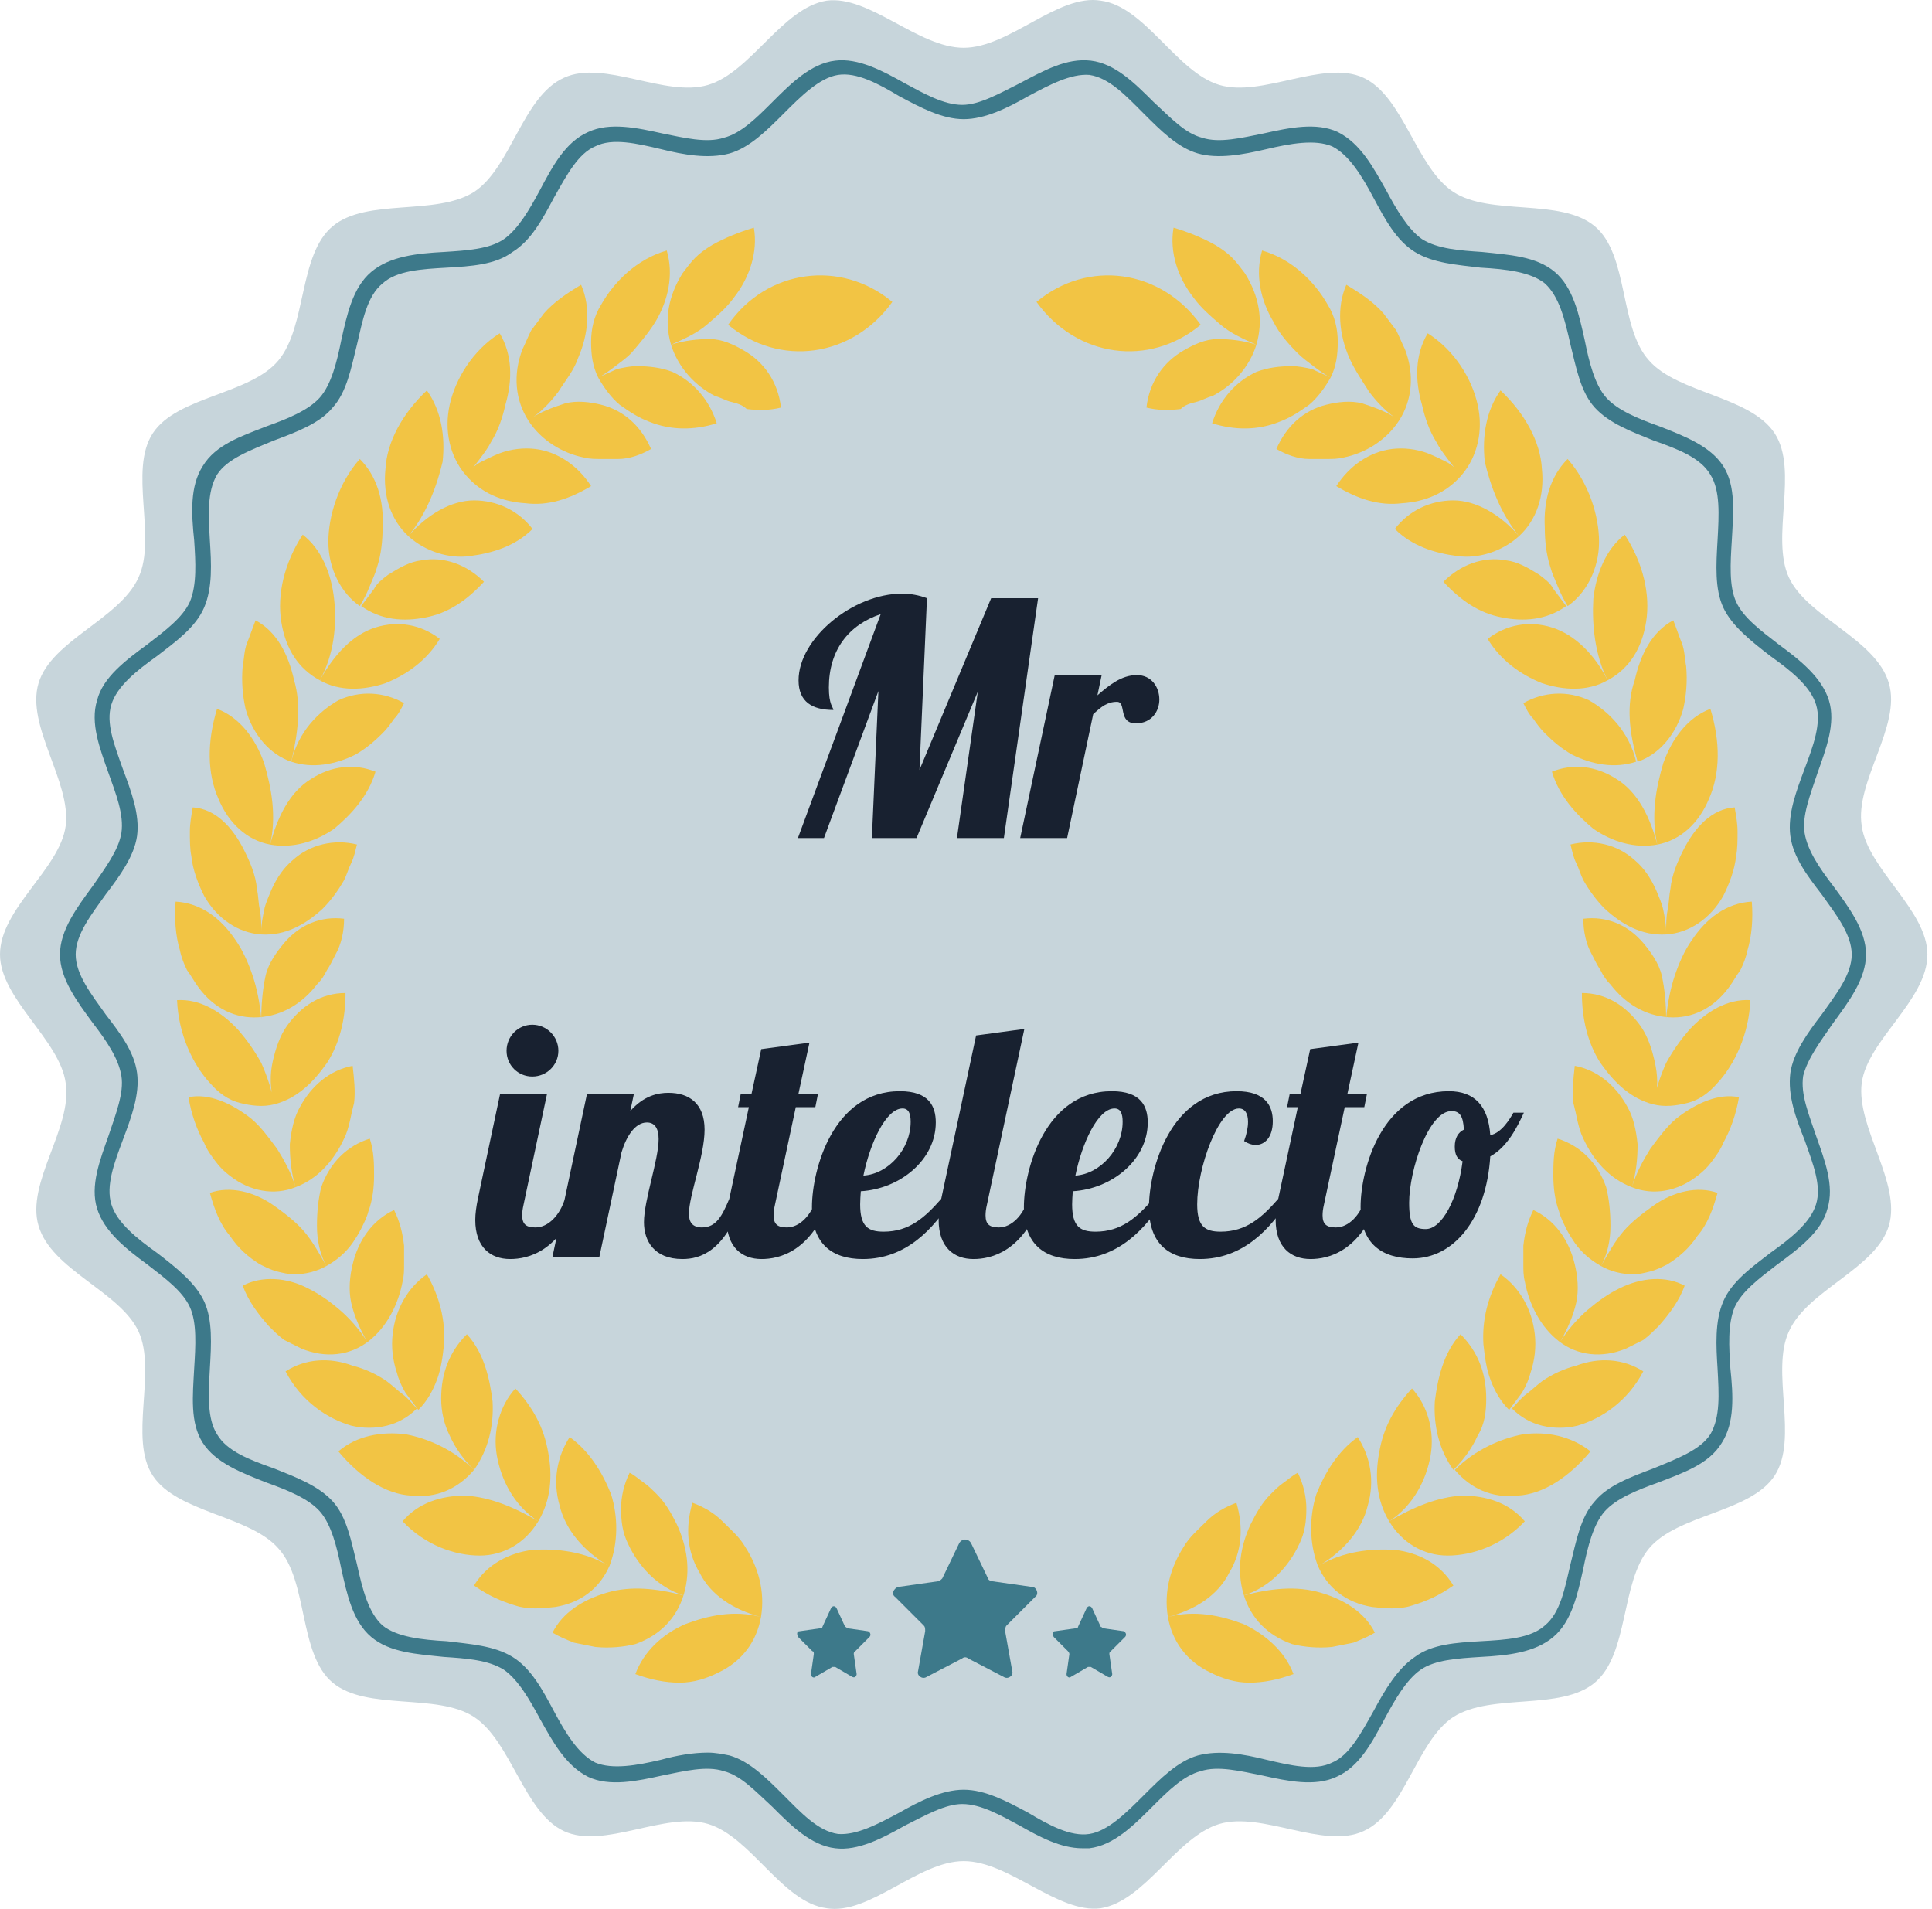 <svg width="83" height="82" viewBox="0 0 83 82" fill="none" xmlns="http://www.w3.org/2000/svg">
<path d="M82.803 41C82.803 42.963 80.227 44.68 79.982 46.52C79.736 48.422 81.699 50.814 81.147 52.654C80.595 54.494 77.651 55.414 76.853 57.193C76.056 58.91 77.283 61.793 76.24 63.388C75.198 64.982 72.069 65.044 70.843 66.516C69.616 67.988 69.984 71.055 68.512 72.281C67.04 73.508 64.096 72.71 62.44 73.753C60.845 74.796 60.354 77.863 58.575 78.66C56.858 79.457 54.221 77.801 52.381 78.353C50.541 78.905 49.191 81.665 47.29 81.972C45.45 82.218 43.364 79.948 41.401 79.948C39.439 79.948 37.353 82.279 35.513 81.972C33.612 81.727 32.263 78.905 30.422 78.353C28.582 77.801 25.945 79.457 24.228 78.66C22.51 77.863 21.958 74.796 20.363 73.753C18.769 72.71 15.763 73.508 14.291 72.281C12.819 71.055 13.248 67.926 11.96 66.516C10.734 65.105 7.606 64.982 6.563 63.388C5.52 61.793 6.747 58.91 5.95 57.193C5.152 55.475 2.208 54.555 1.656 52.654C1.104 50.814 3.128 48.422 2.821 46.52C2.576 44.68 0 42.901 0 41C0 39.037 2.576 37.32 2.821 35.48C3.067 33.578 1.104 31.186 1.656 29.346C2.208 27.506 5.152 26.586 5.95 24.807C6.747 23.09 5.52 20.207 6.563 18.613C7.606 17.018 10.734 16.956 11.96 15.484C13.187 14.012 12.819 10.945 14.291 9.719C15.763 8.492 18.707 9.289 20.363 8.247C21.958 7.204 22.449 4.137 24.228 3.34C25.945 2.543 28.582 4.199 30.422 3.647C32.263 3.095 33.612 0.334 35.513 0.028C37.353 -0.218 39.439 2.052 41.401 2.052C43.364 2.052 45.45 -0.279 47.29 0.028C49.191 0.273 50.541 3.095 52.381 3.647C54.221 4.199 56.858 2.543 58.575 3.34C60.293 4.137 60.845 7.204 62.44 8.247C64.034 9.289 67.04 8.492 68.512 9.719C69.984 10.945 69.555 14.074 70.843 15.484C72.069 16.895 75.198 17.018 76.24 18.613C77.283 20.207 76.056 23.09 76.853 24.807C77.651 26.525 80.595 27.445 81.147 29.346C81.699 31.186 79.675 33.578 79.982 35.48C80.227 37.32 82.803 39.099 82.803 41Z" fill="#C7D5DB"/>
<path d="M78.755 43.944C79.43 43.024 80.166 42.042 80.166 41C80.166 39.957 79.43 38.976 78.755 38.056C78.142 37.258 77.651 36.522 77.528 35.786C77.406 35.05 77.774 34.13 78.08 33.21C78.448 32.167 78.878 31.063 78.571 30.082C78.264 29.101 77.344 28.365 76.424 27.69C75.627 27.077 74.891 26.525 74.584 25.85C74.278 25.175 74.339 24.194 74.4 23.212C74.462 22.047 74.584 20.882 74.032 20.023C73.48 19.164 72.376 18.735 71.272 18.306C70.413 17.999 69.493 17.631 69.003 17.079C68.512 16.527 68.267 15.546 68.083 14.626C67.837 13.521 67.592 12.356 66.795 11.681C65.997 11.007 64.832 10.945 63.666 10.823C62.746 10.761 61.765 10.7 61.09 10.271C60.477 9.841 59.986 8.983 59.557 8.185C59.005 7.204 58.453 6.161 57.471 5.67C56.551 5.241 55.386 5.486 54.282 5.732C53.362 5.916 52.381 6.161 51.645 5.916C50.909 5.732 50.295 5.057 49.559 4.382C48.762 3.585 47.903 2.726 46.861 2.604C45.818 2.481 44.836 3.033 43.794 3.585C42.935 4.014 42.076 4.505 41.34 4.505C40.543 4.505 39.684 4.014 38.887 3.585C37.906 3.033 36.863 2.481 35.881 2.604C34.839 2.726 33.98 3.585 33.183 4.382C32.508 5.057 31.833 5.732 31.097 5.916C30.361 6.161 29.38 5.916 28.46 5.732C27.356 5.486 26.19 5.241 25.27 5.67C24.289 6.1 23.737 7.143 23.185 8.185C22.756 8.983 22.265 9.841 21.651 10.271C21.038 10.7 20.057 10.761 19.075 10.823C17.91 10.884 16.745 11.007 15.947 11.681C15.15 12.356 14.905 13.521 14.659 14.626C14.475 15.546 14.23 16.527 13.739 17.079C13.249 17.631 12.329 17.999 11.47 18.306C10.366 18.735 9.262 19.103 8.71 20.023C8.158 20.882 8.219 22.047 8.342 23.212C8.403 24.133 8.464 25.114 8.158 25.85C7.851 26.525 7.115 27.077 6.318 27.69C5.398 28.365 4.416 29.101 4.171 30.082C3.864 31.063 4.294 32.167 4.662 33.21C4.968 34.069 5.336 34.989 5.214 35.786C5.091 36.522 4.539 37.258 3.987 38.056C3.312 38.976 2.576 39.957 2.576 41C2.576 42.042 3.312 43.024 3.987 43.944C4.6 44.741 5.091 45.477 5.214 46.213C5.336 46.949 4.968 47.869 4.662 48.789C4.294 49.832 3.864 50.936 4.171 51.917C4.478 52.899 5.398 53.635 6.318 54.31C7.115 54.923 7.851 55.475 8.158 56.15C8.464 56.824 8.403 57.806 8.342 58.787C8.28 59.953 8.158 61.118 8.71 61.977C9.262 62.835 10.366 63.265 11.47 63.694C12.329 64.001 13.249 64.369 13.739 64.921C14.23 65.473 14.475 66.454 14.659 67.374C14.905 68.478 15.15 69.644 15.947 70.318C16.745 70.993 17.91 71.054 19.075 71.177C19.995 71.238 20.977 71.3 21.651 71.729C22.265 72.158 22.756 73.017 23.185 73.814C23.737 74.796 24.289 75.838 25.27 76.329C26.19 76.758 27.356 76.513 28.46 76.268C29.38 76.084 30.361 75.838 31.097 76.084C31.833 76.268 32.447 76.942 33.183 77.617C33.98 78.415 34.839 79.273 35.881 79.396C36.863 79.519 37.906 78.966 38.887 78.415C39.746 77.985 40.604 77.495 41.34 77.495C42.138 77.495 42.996 77.985 43.794 78.415C44.652 78.905 45.572 79.396 46.492 79.396C46.615 79.396 46.738 79.396 46.799 79.396C47.842 79.273 48.7 78.415 49.498 77.617C50.173 76.942 50.847 76.268 51.583 76.084C52.319 75.838 53.301 76.084 54.221 76.268C55.325 76.513 56.49 76.758 57.41 76.329C58.392 75.9 58.944 74.857 59.496 73.814C59.925 73.017 60.416 72.158 61.029 71.729C61.642 71.3 62.624 71.238 63.605 71.177C64.77 71.116 65.936 70.993 66.733 70.318C67.531 69.644 67.776 68.478 68.021 67.374C68.205 66.454 68.451 65.473 68.941 64.921C69.432 64.369 70.352 64.001 71.211 63.694C72.315 63.265 73.419 62.897 73.971 61.977C74.523 61.118 74.462 59.953 74.339 58.787C74.278 57.867 74.216 56.886 74.523 56.15C74.829 55.475 75.566 54.923 76.363 54.31C77.283 53.635 78.264 52.899 78.51 51.917C78.816 50.936 78.387 49.832 78.019 48.789C77.712 47.869 77.344 47.011 77.467 46.213C77.651 45.477 78.203 44.741 78.755 43.944ZM77.528 48.973C77.896 50.016 78.264 50.936 78.019 51.733C77.774 52.531 76.915 53.206 76.056 53.819C75.259 54.432 74.4 55.046 74.032 55.904C73.664 56.763 73.725 57.806 73.787 58.787C73.848 59.891 73.909 60.873 73.48 61.609C73.051 62.283 72.069 62.651 71.027 63.081C70.045 63.449 69.064 63.817 68.512 64.491C67.899 65.166 67.715 66.209 67.469 67.19C67.224 68.233 67.04 69.275 66.365 69.828C65.752 70.38 64.709 70.441 63.605 70.502C62.562 70.564 61.52 70.625 60.784 71.177C60.048 71.668 59.496 72.588 59.005 73.508C58.453 74.489 57.962 75.409 57.226 75.716C56.49 76.084 55.447 75.838 54.405 75.593C53.423 75.348 52.381 75.164 51.461 75.409C50.602 75.654 49.866 76.39 49.13 77.126C48.394 77.862 47.596 78.66 46.799 78.782C46.002 78.905 45.082 78.415 44.162 77.862C43.242 77.372 42.322 76.881 41.402 76.881C40.482 76.881 39.5 77.372 38.642 77.862C37.721 78.353 36.801 78.844 36.004 78.782C35.145 78.66 34.409 77.862 33.673 77.126C32.937 76.39 32.201 75.654 31.343 75.409C31.036 75.348 30.729 75.286 30.422 75.286C29.748 75.286 29.073 75.409 28.398 75.593C27.356 75.838 26.313 76.022 25.577 75.716C24.841 75.348 24.289 74.428 23.798 73.508C23.308 72.588 22.817 71.668 22.02 71.177C21.222 70.686 20.18 70.625 19.198 70.502C18.094 70.441 17.051 70.318 16.438 69.828C15.825 69.275 15.579 68.294 15.334 67.19C15.089 66.209 14.905 65.166 14.291 64.491C13.678 63.817 12.697 63.449 11.777 63.081C10.734 62.713 9.752 62.345 9.323 61.609C8.894 60.934 8.955 59.891 9.016 58.787C9.078 57.744 9.139 56.702 8.771 55.904C8.403 55.107 7.544 54.432 6.747 53.819C5.888 53.206 5.03 52.531 4.784 51.733C4.539 50.936 4.907 49.955 5.275 48.973C5.643 47.992 6.011 47.011 5.888 46.091C5.766 45.171 5.152 44.373 4.539 43.576C3.926 42.717 3.251 41.858 3.251 41C3.251 40.141 3.926 39.282 4.539 38.424C5.152 37.626 5.766 36.768 5.888 35.909C6.011 34.989 5.643 34.008 5.275 33.026C4.907 31.983 4.539 31.063 4.784 30.266C5.03 29.469 5.888 28.794 6.747 28.181C7.544 27.567 8.403 26.954 8.771 26.095C9.139 25.236 9.078 24.194 9.016 23.212C8.955 22.108 8.894 21.127 9.323 20.391C9.752 19.716 10.734 19.348 11.777 18.919C12.758 18.551 13.739 18.183 14.291 17.508C14.905 16.834 15.089 15.791 15.334 14.809C15.579 13.767 15.763 12.724 16.438 12.172C17.051 11.62 18.094 11.559 19.198 11.497C20.241 11.436 21.284 11.375 22.02 10.823C22.817 10.332 23.308 9.412 23.798 8.492C24.35 7.511 24.841 6.591 25.577 6.284C26.313 5.916 27.356 6.161 28.398 6.407C29.38 6.652 30.422 6.836 31.343 6.591C32.201 6.345 32.937 5.609 33.673 4.873C34.409 4.137 35.207 3.34 36.004 3.217C36.801 3.094 37.721 3.585 38.642 4.137C39.562 4.628 40.482 5.118 41.402 5.118C42.322 5.118 43.303 4.628 44.162 4.137C45.082 3.646 46.002 3.156 46.799 3.217C47.658 3.34 48.394 4.137 49.13 4.873C49.866 5.609 50.602 6.345 51.461 6.591C52.319 6.836 53.362 6.652 54.405 6.407C55.447 6.161 56.49 5.977 57.226 6.284C57.962 6.652 58.514 7.572 59.005 8.492C59.496 9.412 59.986 10.332 60.784 10.823C61.581 11.313 62.624 11.375 63.605 11.497C64.709 11.559 65.752 11.681 66.365 12.172C66.979 12.724 67.224 13.705 67.469 14.809C67.715 15.791 67.899 16.834 68.512 17.508C69.125 18.183 70.107 18.551 71.027 18.919C72.069 19.287 73.051 19.655 73.48 20.391C73.909 21.066 73.848 22.108 73.787 23.212C73.725 24.255 73.664 25.298 74.032 26.095C74.4 26.893 75.259 27.567 76.056 28.181C76.915 28.794 77.774 29.469 78.019 30.266C78.264 31.063 77.896 32.045 77.528 33.026C77.16 34.008 76.792 34.989 76.915 35.909C77.038 36.829 77.651 37.626 78.264 38.424C78.878 39.282 79.552 40.141 79.552 41C79.552 41.858 78.878 42.717 78.264 43.576C77.651 44.373 77.038 45.232 76.915 46.091C76.792 47.072 77.16 48.053 77.528 48.973Z" fill="#3D798A"/>
<path d="M43.127 36L44.597 25.696H42.581L39.501 33.074L39.823 25.696C39.487 25.57 39.123 25.5 38.759 25.5C36.631 25.5 34.307 27.432 34.307 29.224C34.307 30.148 34.895 30.498 35.805 30.498C35.791 30.372 35.609 30.274 35.609 29.532C35.609 27.936 36.449 26.844 37.835 26.382L34.279 36H35.399L37.737 29.686L37.457 36H39.375L42.007 29.714L41.111 36H43.127ZM45.312 29L43.828 36H45.844L46.964 30.68C47.314 30.358 47.566 30.148 47.986 30.148C48.406 30.148 48.014 31.072 48.798 31.072C49.484 31.072 49.806 30.54 49.806 30.05C49.806 29.518 49.47 29 48.84 29C48.168 29 47.636 29.448 47.146 29.868L47.328 29H45.312ZM21.762 45.138C21.762 45.754 22.252 46.244 22.868 46.244C23.484 46.244 23.988 45.754 23.988 45.138C23.988 44.522 23.484 44.018 22.868 44.018C22.252 44.018 21.762 44.522 21.762 45.138ZM21.482 47L20.53 51.494C20.46 51.83 20.418 52.138 20.418 52.404C20.418 53.58 21.076 54.084 21.916 54.084C22.672 54.084 24.058 53.776 24.856 51.494H24.268C24.058 52.194 23.554 52.726 23.008 52.726C22.616 52.726 22.434 52.6 22.434 52.208C22.434 52.082 22.448 51.942 22.49 51.76L23.498 47H21.482ZM28.295 48.932C28.295 49.828 27.665 51.55 27.665 52.502C27.665 53.3 28.099 54.084 29.317 54.084C30.059 54.084 31.137 53.79 31.921 51.494H31.333C31.025 52.222 30.773 52.726 30.157 52.726C29.737 52.726 29.597 52.488 29.597 52.138C29.597 51.354 30.269 49.66 30.269 48.526C30.269 47.406 29.611 46.944 28.715 46.944C28.281 46.944 27.665 47.056 27.077 47.728L27.231 47H25.215L23.731 54H25.747L26.699 49.506C26.909 48.806 27.287 48.218 27.791 48.218C28.127 48.218 28.295 48.47 28.295 48.932ZM32.703 45.068L32.283 47H31.821L31.709 47.56H32.171L31.331 51.494C31.261 51.83 31.219 52.138 31.219 52.404C31.219 53.58 31.877 54.084 32.717 54.084C33.473 54.084 34.859 53.776 35.657 51.494H35.069C34.859 52.194 34.355 52.726 33.809 52.726C33.417 52.726 33.235 52.6 33.235 52.208C33.235 52.082 33.249 51.942 33.291 51.76L34.187 47.56H35.027L35.139 47H34.299L34.775 44.788L32.703 45.068ZM36.953 51.732C36.953 51.564 36.968 51.368 36.981 51.172C38.661 51.074 40.202 49.828 40.202 48.218C40.202 47.518 39.907 46.874 38.661 46.874C35.791 46.874 34.882 50.248 34.882 51.858C34.882 53.44 35.749 54.084 37.066 54.084C38.928 54.084 40.117 52.782 40.916 51.494H40.44C39.739 52.292 39.068 52.908 37.962 52.908C37.289 52.908 36.953 52.684 36.953 51.732ZM39.123 48.19C39.123 49.352 38.172 50.43 37.093 50.5C37.373 49.114 38.059 47.616 38.773 47.616C39.039 47.616 39.123 47.84 39.123 48.19ZM41.934 44.48L40.437 51.494C40.367 51.83 40.325 52.138 40.325 52.404C40.325 53.58 40.983 54.084 41.822 54.084C42.578 54.084 43.965 53.776 44.763 51.494H44.175C43.965 52.194 43.461 52.726 42.914 52.726C42.523 52.726 42.34 52.6 42.34 52.208C42.34 52.082 42.355 51.942 42.397 51.76L44.007 44.2L41.934 44.48ZM46.059 51.732C46.059 51.564 46.073 51.368 46.087 51.172C47.767 51.074 49.307 49.828 49.307 48.218C49.307 47.518 49.013 46.874 47.767 46.874C44.897 46.874 43.987 50.248 43.987 51.858C43.987 53.44 44.855 54.084 46.171 54.084C48.033 54.084 49.223 52.782 50.021 51.494H49.545C48.845 52.292 48.173 52.908 47.067 52.908C46.395 52.908 46.059 52.684 46.059 51.732ZM48.229 48.19C48.229 49.352 47.277 50.43 46.199 50.5C46.479 49.114 47.165 47.616 47.879 47.616C48.145 47.616 48.229 47.84 48.229 48.19ZM53.448 49.016C53.616 49.128 53.784 49.184 53.938 49.184C54.344 49.184 54.68 48.848 54.68 48.162C54.68 47.518 54.372 46.874 53.126 46.874C50.284 46.874 49.36 50.234 49.36 51.858C49.36 53.44 50.228 54.084 51.544 54.084C53.406 54.084 54.596 52.782 55.394 51.494H54.918C54.218 52.292 53.546 52.908 52.44 52.908C51.768 52.908 51.432 52.684 51.432 51.732C51.432 50.178 52.342 47.616 53.224 47.616C53.49 47.616 53.616 47.84 53.616 48.19C53.616 48.428 53.56 48.708 53.448 49.016ZM56.287 45.068L55.867 47H55.405L55.293 47.56H55.755L54.915 51.494C54.845 51.83 54.803 52.138 54.803 52.404C54.803 53.58 55.461 54.084 56.301 54.084C57.057 54.084 58.443 53.776 59.241 51.494H58.653C58.443 52.194 57.939 52.726 57.393 52.726C57.001 52.726 56.819 52.6 56.819 52.208C56.819 52.082 56.833 51.942 56.875 51.76L57.771 47.56H58.611L58.723 47H57.883L58.359 44.788L56.287 45.068ZM62.245 46.874C59.361 46.874 58.452 50.234 58.452 51.844C58.452 53.44 59.389 54.056 60.691 54.056C62.456 54.056 63.855 52.362 64.023 49.674C64.766 49.268 65.186 48.4 65.466 47.798H65.017C64.864 48.064 64.513 48.666 64.023 48.764C63.94 47.518 63.352 46.874 62.245 46.874ZM61.252 52.796C60.719 52.796 60.538 52.586 60.538 51.662C60.538 50.29 61.364 47.728 62.358 47.728C62.708 47.728 62.861 47.938 62.889 48.526C62.651 48.638 62.498 48.876 62.498 49.254C62.498 49.604 62.609 49.8 62.834 49.884C62.623 51.536 61.938 52.796 61.252 52.796Z" fill="#182130"/>
<path d="M53.423 69.766C52.442 69.398 51.338 69.153 50.173 69.46C51.338 69.153 52.319 68.54 52.81 67.558C53.362 66.638 53.423 65.595 53.117 64.553C52.626 64.737 52.197 64.982 51.829 65.35C51.461 65.718 51.093 66.025 50.847 66.454C50.295 67.313 49.989 68.356 50.173 69.46C50.357 70.502 50.97 71.361 52.013 71.852C52.503 72.097 53.055 72.281 53.669 72.281C54.282 72.281 54.895 72.158 55.57 71.913C55.202 70.932 54.343 70.196 53.423 69.766Z" fill="#F2C444"/>
<path d="M56.735 68.417C55.692 68.11 54.588 68.233 53.423 68.54C54.588 68.171 55.386 67.251 55.815 66.331C56.06 65.841 56.122 65.35 56.122 64.798C56.122 64.307 55.999 63.755 55.754 63.265C55.508 63.387 55.324 63.571 55.14 63.694C54.956 63.817 54.772 64.001 54.588 64.185C54.22 64.553 53.975 64.982 53.73 65.473C53.3 66.393 53.116 67.436 53.423 68.478C53.73 69.521 54.465 70.257 55.508 70.625C55.999 70.748 56.612 70.809 57.226 70.748C57.532 70.686 57.839 70.625 58.146 70.564C58.452 70.441 58.759 70.318 59.066 70.134C58.636 69.275 57.778 68.724 56.735 68.417Z" fill="#F2C444"/>
<path d="M59.924 66.577C58.882 66.516 57.716 66.638 56.674 67.252C57.716 66.638 58.514 65.718 58.759 64.676C59.066 63.633 58.882 62.59 58.33 61.731C57.471 62.345 56.919 63.265 56.551 64.185C56.244 65.166 56.244 66.27 56.612 67.252C57.042 68.233 57.839 68.846 58.943 69.03C59.495 69.092 60.108 69.153 60.66 68.969C61.274 68.785 61.826 68.54 62.439 68.11C61.887 67.19 60.967 66.7 59.924 66.577Z" fill="#F2C444"/>
<path d="M59.679 65.35C60.721 64.675 61.274 63.571 61.458 62.528C61.642 61.486 61.335 60.382 60.66 59.645C59.924 60.443 59.434 61.302 59.249 62.406C59.066 63.387 59.127 64.43 59.679 65.35C60.231 66.27 61.151 66.822 62.194 66.822C63.236 66.822 64.524 66.392 65.506 65.35C64.831 64.552 63.85 64.246 62.807 64.246C61.764 64.307 60.721 64.736 59.679 65.35Z" fill="#F2C444"/>
<path d="M63.849 60.075C63.849 58.971 63.481 58.051 62.745 57.315C62.009 58.112 61.764 59.216 61.641 60.198C61.58 61.24 61.825 62.283 62.438 63.142C62.868 62.712 63.236 62.222 63.481 61.67C63.788 61.179 63.849 60.627 63.849 60.075Z" fill="#F2C444"/>
<path d="M65.445 61.609C64.464 61.793 63.36 62.283 62.501 63.142C63.176 63.939 64.096 64.369 65.2 64.246C66.304 64.185 67.408 63.449 68.328 62.345C67.469 61.67 66.427 61.486 65.445 61.609Z" fill="#F2C444"/>
<path d="M65.752 58.971C65.936 58.419 65.997 57.867 65.936 57.315C65.813 56.211 65.261 55.291 64.464 54.739C63.912 55.72 63.667 56.702 63.728 57.744C63.789 58.296 63.851 58.787 64.035 59.278C64.219 59.768 64.464 60.198 64.832 60.566C65.016 60.32 65.2 60.075 65.384 59.83C65.568 59.523 65.691 59.216 65.752 58.971Z" fill="#F2C444"/>
<path d="M67.713 58.665C67.222 58.787 66.671 59.033 66.241 59.339C65.996 59.523 65.812 59.707 65.567 59.891C65.321 60.075 65.137 60.321 64.953 60.505C65.321 60.873 65.751 61.118 66.241 61.241C66.732 61.363 67.284 61.363 67.775 61.241C68.817 60.934 69.921 60.198 70.596 58.91C69.737 58.358 68.695 58.297 67.713 58.665Z" fill="#F2C444"/>
<path d="M69.554 55.352C69.063 55.597 68.634 55.904 68.204 56.272C67.775 56.64 67.346 57.131 67.039 57.621C67.346 57.069 67.591 56.517 67.714 55.965C67.836 55.413 67.775 54.8 67.652 54.309C67.407 53.267 66.794 52.408 65.874 51.978C65.628 52.469 65.506 52.96 65.444 53.512C65.444 53.757 65.444 54.064 65.444 54.309C65.444 54.555 65.444 54.8 65.506 55.045C65.69 56.027 66.18 57.008 66.978 57.621C67.775 58.235 68.818 58.357 69.861 57.928C70.106 57.805 70.351 57.683 70.597 57.56C70.842 57.376 71.026 57.192 71.271 56.947C71.701 56.456 72.13 55.904 72.375 55.229C71.578 54.8 70.535 54.861 69.554 55.352Z" fill="#F2C444"/>
<path d="M71.026 51.794C70.597 52.101 70.106 52.469 69.738 52.898C69.37 53.328 69.063 53.88 68.757 54.432C69.063 53.88 69.186 53.267 69.186 52.653C69.186 52.04 69.124 51.488 69.002 50.997C68.634 49.954 67.898 49.218 66.916 48.912C66.732 49.464 66.732 50.016 66.732 50.506C66.732 50.997 66.794 51.549 66.978 52.04C67.039 52.285 67.162 52.53 67.284 52.776C67.407 53.021 67.53 53.205 67.653 53.389C67.959 53.819 68.327 54.125 68.757 54.37C69.186 54.616 69.677 54.739 70.167 54.739C70.413 54.739 70.658 54.677 70.903 54.616C71.149 54.554 71.394 54.432 71.639 54.309C72.13 54.002 72.559 53.635 72.927 53.082C73.357 52.592 73.602 51.917 73.786 51.242C72.927 50.936 71.885 51.181 71.026 51.794Z" fill="#F2C444"/>
<path d="M72.008 48.054C71.579 48.422 71.272 48.851 70.904 49.342C70.597 49.832 70.291 50.384 70.107 50.998C70.291 50.384 70.352 49.771 70.352 49.158C70.291 48.544 70.168 47.992 69.923 47.563C69.432 46.643 68.635 45.968 67.653 45.784C67.592 46.336 67.531 46.888 67.592 47.379C67.653 47.624 67.715 47.87 67.776 48.176C67.837 48.422 67.898 48.667 68.021 48.912C68.451 49.832 69.125 50.63 70.107 50.998C71.027 51.366 72.069 51.182 72.928 50.507C73.173 50.323 73.357 50.139 73.541 49.894C73.725 49.648 73.909 49.403 74.032 49.096C74.339 48.544 74.584 47.87 74.707 47.134C73.848 46.95 72.867 47.379 72.008 48.054Z" fill="#F2C444"/>
<path d="M71.087 45.6C70.964 45.048 70.78 44.496 70.474 44.066C69.86 43.208 69.002 42.656 67.959 42.656C67.959 43.76 68.204 44.803 68.756 45.661C69.063 46.091 69.37 46.459 69.738 46.765C70.106 47.072 70.535 47.317 71.026 47.44C71.516 47.563 72.007 47.501 72.498 47.379C72.989 47.256 73.418 46.949 73.786 46.52C74.522 45.722 75.135 44.434 75.197 42.962C74.215 42.901 73.295 43.453 72.559 44.251C72.191 44.68 71.885 45.109 71.578 45.661C71.332 46.213 71.148 46.765 71.026 47.379C71.271 46.765 71.21 46.152 71.087 45.6Z" fill="#F2C444"/>
<path d="M72.682 40.386C72.375 40.816 72.13 41.368 71.946 41.92C71.762 42.472 71.639 43.085 71.578 43.76C71.578 43.147 71.517 42.472 71.394 41.92C71.271 41.368 70.903 40.877 70.597 40.509C69.922 39.712 69.002 39.344 68.02 39.467C68.02 40.019 68.143 40.571 68.388 41C68.511 41.245 68.634 41.491 68.757 41.675C68.879 41.92 69.002 42.104 69.186 42.288C69.799 43.085 70.658 43.637 71.701 43.699C72.682 43.76 73.602 43.331 74.277 42.411C74.461 42.165 74.583 41.92 74.767 41.675C74.89 41.429 75.013 41.123 75.074 40.816C75.258 40.203 75.319 39.467 75.258 38.73C74.154 38.792 73.295 39.467 72.682 40.386Z" fill="#F2C444"/>
<path d="M72.315 36.522C72.07 37.013 71.825 37.565 71.763 38.178C71.702 38.485 71.702 38.792 71.641 39.098C71.579 39.405 71.579 39.712 71.579 40.018C71.579 39.712 71.518 39.405 71.457 39.098C71.395 38.792 71.272 38.546 71.15 38.24C70.904 37.688 70.598 37.258 70.23 36.952C69.494 36.277 68.451 36.032 67.47 36.277C67.531 36.522 67.592 36.829 67.715 37.074C67.838 37.32 67.899 37.565 68.022 37.81C68.267 38.24 68.574 38.669 68.942 39.037C69.678 39.712 70.537 40.202 71.579 40.141C72.561 40.08 73.481 39.466 74.033 38.485C74.278 37.994 74.523 37.381 74.585 36.767C74.646 36.461 74.646 36.093 74.646 35.725C74.646 35.357 74.585 35.05 74.523 34.682C73.542 34.743 72.806 35.541 72.315 36.522Z" fill="#F2C444"/>
<path d="M71.456 32.781C71.149 33.824 70.904 35.05 71.211 36.338C70.904 35.112 70.352 34.008 69.432 33.456C68.573 32.904 67.592 32.781 66.672 33.149C66.979 34.192 67.715 34.989 68.451 35.602C69.248 36.154 70.229 36.461 71.211 36.277C72.192 36.093 72.989 35.357 73.419 34.314C73.909 33.21 73.909 31.861 73.48 30.45C72.499 30.818 71.824 31.738 71.456 32.781Z" fill="#F2C444"/>
<path d="M68.266 30.082C67.346 29.653 66.303 29.714 65.444 30.205C65.567 30.45 65.69 30.695 65.874 30.879C65.996 31.063 66.18 31.309 66.364 31.493C66.732 31.861 67.1 32.167 67.53 32.413C68.388 32.842 69.37 33.026 70.29 32.719C69.983 31.431 69.124 30.573 68.266 30.082Z" fill="#F2C444"/>
<path d="M70.352 32.719C71.272 32.413 72.008 31.554 72.314 30.45C72.437 29.898 72.499 29.284 72.437 28.61C72.376 28.303 72.376 27.935 72.253 27.628C72.13 27.322 72.008 26.954 71.885 26.647C70.965 27.138 70.474 28.119 70.229 29.223C69.861 30.266 69.984 31.431 70.352 32.719Z" fill="#F2C444"/>
<path d="M66.671 26.954C65.69 26.647 64.709 26.831 63.911 27.445C64.463 28.364 65.322 28.978 66.242 29.346C67.162 29.653 68.205 29.714 69.063 29.223C68.511 28.119 67.653 27.261 66.671 26.954Z" fill="#F2C444"/>
<path d="M69.063 29.223C69.983 28.732 70.535 27.874 70.719 26.708C70.903 25.543 70.597 24.194 69.799 22.967C69.002 23.58 68.573 24.623 68.45 25.727C68.389 26.831 68.511 28.119 69.063 29.223Z" fill="#F2C444"/>
<path d="M66.119 24.684C65.629 24.378 65.199 24.132 64.709 24.071C63.727 23.887 62.746 24.255 62.01 24.991C62.746 25.788 63.543 26.34 64.525 26.524C65.445 26.708 66.426 26.647 67.285 26.034C67.101 25.788 66.917 25.543 66.733 25.297C66.61 25.052 66.365 24.868 66.119 24.684Z" fill="#F2C444"/>
<path d="M66.917 25.175C67.04 25.482 67.162 25.727 67.346 26.034C68.144 25.482 68.696 24.439 68.696 23.274C68.696 22.17 68.266 20.759 67.346 19.716C66.61 20.452 66.304 21.495 66.365 22.66C66.365 23.212 66.426 23.826 66.61 24.378C66.672 24.623 66.794 24.869 66.917 25.175Z" fill="#F2C444"/>
<path d="M65.26 23.028C64.463 22.108 63.42 21.495 62.439 21.495C61.457 21.495 60.537 21.924 59.924 22.721C60.66 23.458 61.641 23.764 62.623 23.887C63.481 24.01 64.524 23.703 65.26 23.028C65.996 22.354 66.364 21.311 66.241 20.145C66.18 18.98 65.505 17.753 64.463 16.772C63.849 17.631 63.665 18.735 63.788 19.839C64.033 20.881 64.463 22.047 65.26 23.028Z" fill="#F2C444"/>
<path d="M61.703 18.98C61.825 19.225 62.009 19.471 62.193 19.716C62.377 19.961 62.561 20.207 62.807 20.391C62.561 20.145 62.377 19.961 62.132 19.839C61.887 19.716 61.641 19.593 61.335 19.471C60.844 19.287 60.292 19.225 59.801 19.287C58.82 19.409 57.961 20.023 57.409 20.881C58.329 21.433 59.249 21.74 60.231 21.617C61.212 21.556 62.132 21.188 62.807 20.391C63.481 19.593 63.727 18.489 63.481 17.385C63.236 16.281 62.5 15.054 61.335 14.318C60.783 15.238 60.783 16.342 61.089 17.385C61.212 17.937 61.396 18.489 61.703 18.98Z" fill="#F2C444"/>
<path d="M58.821 16.833C59.189 17.324 59.618 17.753 60.109 18.06C59.618 17.692 59.066 17.508 58.514 17.324C58.023 17.201 57.471 17.262 56.981 17.385C55.999 17.63 55.263 18.305 54.834 19.287C55.263 19.532 55.754 19.716 56.245 19.716C56.49 19.716 56.735 19.716 56.981 19.716C57.226 19.716 57.471 19.716 57.717 19.654C58.637 19.471 59.557 18.919 60.109 18.06C60.661 17.201 60.783 16.097 60.354 14.993C60.231 14.748 60.109 14.441 59.986 14.196C59.802 13.95 59.618 13.705 59.434 13.46C59.005 12.969 58.453 12.601 57.839 12.233C57.41 13.214 57.533 14.38 57.962 15.361C58.207 15.913 58.514 16.342 58.821 16.833Z" fill="#F2C444"/>
<path d="M55.753 15.177C55.937 15.361 56.183 15.545 56.428 15.729C56.673 15.913 56.919 16.097 57.164 16.22C56.919 16.097 56.612 15.975 56.367 15.852C56.06 15.791 55.815 15.729 55.508 15.729C54.956 15.729 54.465 15.791 53.975 15.975C53.055 16.404 52.38 17.201 52.073 18.183C53.055 18.489 54.036 18.489 54.956 18.122C55.447 17.938 55.815 17.692 56.244 17.386C56.612 17.079 56.919 16.649 57.164 16.22C57.409 15.729 57.471 15.239 57.471 14.687C57.471 14.135 57.348 13.583 57.041 13.092C56.489 12.111 55.508 11.129 54.22 10.761C53.913 11.804 54.159 12.908 54.711 13.828C54.956 14.319 55.324 14.748 55.753 15.177Z" fill="#F2C444"/>
<path d="M51.399 17.263C51.644 17.201 51.828 17.079 52.073 17.017C52.932 16.588 53.668 15.791 53.975 14.809C54.282 13.767 54.097 12.724 53.484 11.742C53.3 11.497 53.116 11.252 52.932 11.068C52.748 10.884 52.503 10.7 52.196 10.516C51.644 10.209 51.031 9.964 50.417 9.78C50.233 10.822 50.601 11.927 51.276 12.785C51.583 13.215 52.012 13.583 52.441 13.951C52.871 14.319 53.423 14.564 53.975 14.809C53.423 14.625 52.809 14.564 52.319 14.564C51.767 14.564 51.276 14.809 50.847 15.055C49.988 15.545 49.375 16.404 49.252 17.508C49.743 17.631 50.233 17.631 50.724 17.569C50.908 17.385 51.153 17.324 51.399 17.263Z" fill="#F2C444"/>
<path d="M44.529 12.969C46.247 15.361 49.375 15.79 51.583 13.95C49.865 11.558 46.737 11.129 44.529 12.969Z" fill="#F2C444"/>
<path d="M29.442 69.766C30.423 69.398 31.527 69.153 32.693 69.46C31.527 69.153 30.546 68.54 30.055 67.558C29.503 66.638 29.442 65.595 29.748 64.553C30.239 64.737 30.668 64.982 31.036 65.35C31.404 65.718 31.772 66.025 32.018 66.454C32.57 67.313 32.877 68.356 32.693 69.46C32.508 70.502 31.895 71.361 30.852 71.852C30.362 72.097 29.81 72.281 29.196 72.281C28.583 72.281 27.97 72.158 27.295 71.913C27.663 70.932 28.46 70.196 29.442 69.766Z" fill="#F2C444"/>
<path d="M26.068 68.417C27.111 68.11 28.215 68.233 29.38 68.54C28.215 68.171 27.417 67.251 26.988 66.331C26.743 65.841 26.681 65.35 26.681 64.798C26.681 64.307 26.804 63.755 27.049 63.265C27.295 63.387 27.479 63.571 27.663 63.694C27.847 63.817 28.031 64.001 28.215 64.185C28.583 64.553 28.828 64.982 29.073 65.473C29.503 66.393 29.687 67.436 29.38 68.478C29.073 69.521 28.337 70.257 27.295 70.625C26.804 70.748 26.191 70.809 25.577 70.748C25.271 70.686 24.964 70.625 24.657 70.564C24.351 70.441 24.044 70.318 23.737 70.134C24.167 69.275 25.025 68.724 26.068 68.417Z" fill="#F2C444"/>
<path d="M22.878 66.577C23.921 66.516 25.086 66.638 26.129 67.252C25.086 66.638 24.289 65.718 24.043 64.676C23.737 63.633 23.921 62.59 24.473 61.731C25.331 62.345 25.884 63.265 26.252 64.185C26.558 65.166 26.558 66.27 26.19 67.252C25.761 68.233 24.963 68.846 23.859 69.03C23.307 69.092 22.694 69.153 22.142 68.969C21.529 68.785 20.977 68.54 20.363 68.11C20.915 67.19 21.897 66.7 22.878 66.577Z" fill="#F2C444"/>
<path d="M23.124 65.35C22.081 64.675 21.529 63.571 21.345 62.528C21.161 61.486 21.468 60.382 22.142 59.645C22.878 60.443 23.369 61.302 23.553 62.406C23.737 63.387 23.676 64.43 23.124 65.35C22.572 66.27 21.652 66.822 20.609 66.822C19.566 66.822 18.278 66.392 17.297 65.35C17.972 64.552 18.953 64.246 19.996 64.246C21.038 64.307 22.081 64.736 23.124 65.35Z" fill="#F2C444"/>
<path d="M18.953 60.075C18.953 58.971 19.321 58.051 20.057 57.315C20.793 58.112 21.038 59.216 21.161 60.198C21.223 61.24 20.977 62.283 20.364 63.142C19.934 62.712 19.567 62.222 19.321 61.67C19.076 61.179 18.953 60.627 18.953 60.075Z" fill="#F2C444"/>
<path d="M17.419 61.609C18.4 61.793 19.504 62.283 20.363 63.142C19.688 63.939 18.768 64.369 17.664 64.246C16.56 64.185 15.456 63.449 14.536 62.345C15.334 61.67 16.376 61.486 17.419 61.609Z" fill="#F2C444"/>
<path d="M17.052 58.971C16.868 58.419 16.806 57.867 16.868 57.315C16.99 56.211 17.542 55.291 18.34 54.739C18.892 55.72 19.137 56.702 19.076 57.744C19.015 58.296 18.953 58.787 18.769 59.278C18.585 59.768 18.34 60.198 17.972 60.566C17.788 60.32 17.604 60.075 17.42 59.83C17.236 59.523 17.113 59.216 17.052 58.971Z" fill="#F2C444"/>
<path d="M15.15 58.665C15.641 58.787 16.193 59.033 16.622 59.339C16.868 59.523 17.052 59.707 17.297 59.891C17.542 60.075 17.726 60.321 17.91 60.505C17.542 60.873 17.113 61.118 16.622 61.241C16.132 61.363 15.58 61.363 15.089 61.241C14.046 60.934 12.942 60.198 12.268 58.91C13.126 58.358 14.169 58.297 15.15 58.665Z" fill="#F2C444"/>
<path d="M13.249 55.352C13.74 55.597 14.169 55.904 14.599 56.272C15.028 56.64 15.457 57.131 15.764 57.621C15.457 57.069 15.212 56.517 15.089 55.965C14.967 55.413 15.028 54.8 15.151 54.309C15.396 53.267 16.009 52.408 16.929 51.978C17.175 52.469 17.297 52.96 17.359 53.512C17.359 53.757 17.359 54.064 17.359 54.309C17.359 54.555 17.359 54.8 17.297 55.045C17.113 56.027 16.623 57.008 15.825 57.621C15.028 58.235 13.985 58.357 12.943 57.928C12.697 57.805 12.452 57.683 12.207 57.56C11.961 57.376 11.777 57.192 11.532 56.947C11.102 56.456 10.673 55.904 10.428 55.229C11.225 54.8 12.329 54.861 13.249 55.352Z" fill="#F2C444"/>
<path d="M11.777 51.794C12.206 52.101 12.697 52.469 13.065 52.898C13.433 53.328 13.739 53.88 14.046 54.432C13.739 53.88 13.617 53.267 13.617 52.653C13.617 52.04 13.678 51.488 13.801 50.997C14.169 49.954 14.905 49.218 15.886 48.912C16.07 49.464 16.07 50.016 16.07 50.506C16.07 50.997 16.009 51.549 15.825 52.04C15.764 52.285 15.641 52.53 15.518 52.776C15.396 53.021 15.273 53.205 15.15 53.389C14.844 53.819 14.476 54.125 14.046 54.37C13.617 54.616 13.126 54.739 12.635 54.739C12.39 54.739 12.145 54.677 11.899 54.616C11.654 54.554 11.409 54.432 11.163 54.309C10.673 54.002 10.243 53.635 9.875 53.082C9.446 52.592 9.201 51.917 9.017 51.242C9.875 50.936 10.918 51.181 11.777 51.794Z" fill="#F2C444"/>
<path d="M10.795 48.054C11.225 48.422 11.531 48.851 11.899 49.342C12.206 49.832 12.513 50.384 12.697 50.998C12.513 50.384 12.451 49.771 12.451 49.158C12.513 48.544 12.636 47.992 12.881 47.563C13.371 46.643 14.169 45.968 15.15 45.784C15.212 46.336 15.273 46.888 15.212 47.379C15.15 47.624 15.089 47.87 15.028 48.176C14.966 48.422 14.905 48.667 14.782 48.912C14.353 49.832 13.678 50.63 12.697 50.998C11.777 51.366 10.734 51.182 9.875 50.507C9.63 50.323 9.446 50.139 9.262 49.894C9.078 49.648 8.894 49.403 8.771 49.096C8.465 48.544 8.219 47.87 8.097 47.134C8.955 46.95 9.937 47.379 10.795 48.054Z" fill="#F2C444"/>
<path d="M11.716 45.6C11.839 45.048 12.023 44.496 12.329 44.066C12.943 43.208 13.801 42.656 14.844 42.656C14.844 43.76 14.599 44.803 14.047 45.661C13.74 46.091 13.433 46.459 13.065 46.765C12.697 47.072 12.268 47.317 11.777 47.44C11.287 47.563 10.796 47.501 10.305 47.379C9.815 47.256 9.385 46.949 9.017 46.52C8.281 45.722 7.668 44.434 7.606 42.962C8.588 42.901 9.508 43.453 10.244 44.251C10.612 44.68 10.919 45.109 11.225 45.661C11.471 46.213 11.655 46.765 11.777 47.379C11.593 46.765 11.593 46.152 11.716 45.6Z" fill="#F2C444"/>
<path d="M10.121 40.386C10.427 40.816 10.673 41.368 10.857 41.92C11.041 42.472 11.163 43.085 11.225 43.76C11.225 43.147 11.286 42.472 11.409 41.92C11.531 41.368 11.899 40.877 12.206 40.509C12.881 39.712 13.801 39.344 14.782 39.467C14.782 40.019 14.659 40.571 14.414 41C14.291 41.245 14.169 41.491 14.046 41.675C13.923 41.92 13.801 42.104 13.617 42.288C13.003 43.085 12.145 43.637 11.102 43.699C10.121 43.76 9.201 43.331 8.526 42.411C8.342 42.165 8.219 41.92 8.035 41.675C7.912 41.429 7.79 41.123 7.728 40.816C7.544 40.203 7.483 39.467 7.544 38.73C8.649 38.792 9.507 39.467 10.121 40.386Z" fill="#F2C444"/>
<path d="M10.488 36.522C10.733 37.013 10.979 37.565 11.04 38.178C11.101 38.485 11.101 38.792 11.163 39.098C11.224 39.405 11.224 39.712 11.224 40.018C11.224 39.712 11.285 39.405 11.347 39.098C11.408 38.792 11.531 38.546 11.653 38.24C11.899 37.688 12.205 37.258 12.573 36.952C13.309 36.277 14.352 36.032 15.334 36.277C15.272 36.522 15.211 36.829 15.088 37.074C14.966 37.32 14.904 37.565 14.781 37.81C14.536 38.24 14.229 38.669 13.861 39.037C13.125 39.712 12.267 40.202 11.224 40.141C10.243 40.08 9.323 39.466 8.771 38.485C8.525 37.994 8.28 37.381 8.219 36.767C8.157 36.461 8.157 36.093 8.157 35.725C8.157 35.357 8.219 35.05 8.28 34.682C9.261 34.743 9.997 35.541 10.488 36.522Z" fill="#F2C444"/>
<path d="M11.348 32.781C11.654 33.824 11.9 35.05 11.593 36.338C11.9 35.112 12.452 34.008 13.372 33.456C14.23 32.904 15.212 32.781 16.132 33.149C15.825 34.192 15.089 34.989 14.353 35.602C13.556 36.154 12.574 36.461 11.593 36.277C10.612 36.093 9.814 35.357 9.385 34.314C8.894 33.21 8.894 31.861 9.324 30.45C10.305 30.818 10.98 31.738 11.348 32.781Z" fill="#F2C444"/>
<path d="M14.537 30.082C15.457 29.653 16.5 29.714 17.358 30.205C17.235 30.45 17.113 30.695 16.929 30.879C16.806 31.063 16.622 31.309 16.438 31.493C16.07 31.861 15.702 32.167 15.273 32.413C14.414 32.842 13.433 33.026 12.513 32.719C12.819 31.431 13.678 30.573 14.537 30.082Z" fill="#F2C444"/>
<path d="M12.513 32.719C11.593 32.413 10.857 31.554 10.55 30.45C10.427 29.898 10.366 29.284 10.427 28.61C10.489 28.303 10.489 27.935 10.611 27.628C10.734 27.322 10.857 26.954 10.979 26.647C11.899 27.138 12.39 28.119 12.636 29.223C12.942 30.266 12.819 31.431 12.513 32.719Z" fill="#F2C444"/>
<path d="M16.132 26.954C17.114 26.647 18.095 26.831 18.892 27.445C18.34 28.364 17.482 28.978 16.562 29.346C15.642 29.653 14.599 29.714 13.74 29.223C14.354 28.119 15.151 27.261 16.132 26.954Z" fill="#F2C444"/>
<path d="M13.74 29.223C12.82 28.732 12.268 27.874 12.084 26.708C11.9 25.543 12.207 24.194 13.004 22.967C13.801 23.58 14.231 24.623 14.353 25.727C14.476 26.831 14.353 28.119 13.74 29.223Z" fill="#F2C444"/>
<path d="M16.683 24.684C17.174 24.378 17.603 24.132 18.094 24.071C19.075 23.887 20.056 24.255 20.792 24.991C20.056 25.788 19.259 26.34 18.278 26.524C17.358 26.708 16.376 26.647 15.518 26.034C15.702 25.788 15.886 25.543 16.07 25.297C16.192 25.052 16.438 24.868 16.683 24.684Z" fill="#F2C444"/>
<path d="M15.886 25.175C15.764 25.482 15.641 25.727 15.457 26.034C14.659 25.482 14.107 24.439 14.107 23.274C14.107 22.17 14.537 20.759 15.457 19.716C16.193 20.452 16.5 21.495 16.438 22.66C16.438 23.212 16.377 23.826 16.193 24.378C16.131 24.623 16.009 24.869 15.886 25.175Z" fill="#F2C444"/>
<path d="M17.542 23.028C18.339 22.108 19.382 21.495 20.363 21.495C21.345 21.495 22.265 21.924 22.878 22.721C22.142 23.458 21.16 23.764 20.179 23.887C19.32 24.01 18.278 23.703 17.542 23.028C16.806 22.354 16.438 21.311 16.56 20.145C16.622 18.98 17.296 17.753 18.339 16.772C18.952 17.631 19.137 18.735 19.014 19.839C18.768 20.881 18.339 22.047 17.542 23.028Z" fill="#F2C444"/>
<path d="M21.099 18.98C20.977 19.225 20.793 19.471 20.609 19.716C20.425 19.961 20.241 20.207 19.995 20.391C20.241 20.145 20.425 19.961 20.67 19.839C20.915 19.716 21.161 19.593 21.467 19.471C21.958 19.287 22.51 19.225 23.001 19.287C23.982 19.409 24.841 20.023 25.393 20.881C24.473 21.433 23.553 21.74 22.571 21.617C21.59 21.556 20.67 21.188 19.995 20.391C19.32 19.593 19.075 18.489 19.32 17.385C19.566 16.281 20.302 15.054 21.467 14.318C22.019 15.238 22.019 16.342 21.713 17.385C21.59 17.937 21.406 18.489 21.099 18.98Z" fill="#F2C444"/>
<path d="M23.983 16.833C23.615 17.324 23.186 17.753 22.695 18.06C23.186 17.692 23.738 17.508 24.29 17.324C24.78 17.201 25.332 17.262 25.823 17.385C26.804 17.63 27.54 18.305 27.97 19.287C27.54 19.532 27.05 19.716 26.559 19.716C26.314 19.716 26.068 19.716 25.823 19.716C25.578 19.716 25.332 19.716 25.087 19.654C24.167 19.471 23.247 18.919 22.695 18.06C22.143 17.201 22.02 16.097 22.45 14.993C22.572 14.748 22.695 14.441 22.818 14.196C23.002 13.95 23.186 13.705 23.37 13.46C23.799 12.969 24.351 12.601 24.964 12.233C25.394 13.214 25.271 14.38 24.842 15.361C24.658 15.913 24.29 16.342 23.983 16.833Z" fill="#F2C444"/>
<path d="M27.111 15.177C26.927 15.361 26.682 15.545 26.436 15.729C26.191 15.913 25.946 16.097 25.7 16.22C25.946 16.097 26.252 15.975 26.498 15.852C26.804 15.791 27.05 15.729 27.356 15.729C27.908 15.729 28.399 15.791 28.89 15.975C29.81 16.404 30.484 17.201 30.791 18.183C29.81 18.489 28.828 18.489 27.908 18.122C27.418 17.938 27.05 17.692 26.62 17.386C26.252 17.079 25.946 16.649 25.7 16.22C25.455 15.729 25.394 15.239 25.394 14.687C25.394 14.135 25.516 13.583 25.823 13.092C26.375 12.111 27.356 11.129 28.644 10.761C28.951 11.804 28.706 12.908 28.154 13.828C27.847 14.319 27.479 14.748 27.111 15.177Z" fill="#F2C444"/>
<path d="M31.404 17.263C31.159 17.201 30.975 17.079 30.73 17.017C29.871 16.588 29.135 15.791 28.828 14.809C28.522 13.767 28.706 12.724 29.319 11.742C29.503 11.497 29.687 11.252 29.871 11.068C30.055 10.884 30.3 10.7 30.607 10.516C31.159 10.209 31.772 9.964 32.386 9.78C32.57 10.822 32.202 11.927 31.527 12.785C31.22 13.215 30.791 13.583 30.362 13.951C29.932 14.319 29.38 14.564 28.828 14.809C29.38 14.625 29.994 14.564 30.484 14.564C31.036 14.564 31.527 14.809 31.956 15.055C32.815 15.545 33.428 16.404 33.551 17.508C33.06 17.631 32.57 17.631 32.079 17.569C31.895 17.385 31.65 17.324 31.404 17.263Z" fill="#F2C444"/>
<path d="M38.335 12.969C36.617 15.361 33.489 15.79 31.281 13.95C32.937 11.558 36.127 11.129 38.335 12.969Z" fill="#F2C444"/>
<path d="M44.469 68.601C44.653 68.478 44.53 68.171 44.346 68.171L42.629 67.926C42.568 67.926 42.445 67.865 42.445 67.803L41.709 66.27C41.586 66.086 41.341 66.086 41.218 66.27L40.482 67.803C40.421 67.865 40.36 67.926 40.298 67.926L38.581 68.171C38.397 68.233 38.274 68.478 38.458 68.601L39.685 69.827C39.746 69.889 39.746 69.95 39.746 70.073L39.44 71.79C39.378 71.974 39.624 72.158 39.808 72.035L41.341 71.238C41.402 71.177 41.525 71.177 41.586 71.238L43.12 72.035C43.304 72.158 43.549 71.974 43.488 71.79L43.181 70.073C43.181 70.011 43.181 69.889 43.242 69.827L44.469 68.601Z" fill="#3D798A"/>
<path d="M48.334 70.318C48.395 70.256 48.395 70.134 48.272 70.072L47.414 69.95C47.352 69.95 47.352 69.888 47.291 69.888L46.923 69.091C46.862 68.968 46.739 68.968 46.678 69.091L46.31 69.888C46.31 69.95 46.248 69.95 46.187 69.95L45.328 70.072C45.206 70.072 45.206 70.195 45.267 70.318L45.88 70.931C45.88 70.931 45.941 70.992 45.941 71.054L45.819 71.912C45.819 72.035 45.941 72.097 46.003 72.035L46.739 71.606C46.8 71.606 46.8 71.606 46.862 71.606L47.598 72.035C47.72 72.097 47.782 71.974 47.782 71.912L47.659 71.054C47.659 70.992 47.659 70.992 47.72 70.931L48.334 70.318Z" fill="#3D798A"/>
<path d="M37.354 70.318C37.416 70.257 37.416 70.134 37.293 70.073L36.434 69.95C36.373 69.95 36.373 69.889 36.311 69.889L35.943 69.091C35.882 68.969 35.759 68.969 35.698 69.091L35.33 69.889C35.33 69.95 35.269 69.95 35.207 69.95L34.349 70.073C34.226 70.073 34.226 70.196 34.287 70.318L34.901 70.932C34.962 70.932 34.962 70.993 34.962 71.054L34.839 71.913C34.839 72.036 34.962 72.097 35.023 72.036L35.759 71.606C35.821 71.606 35.821 71.606 35.882 71.606L36.618 72.036C36.741 72.097 36.802 71.974 36.802 71.913L36.679 71.054C36.679 70.993 36.679 70.993 36.741 70.932L37.354 70.318Z" fill="#3D798A"/>
</svg>
